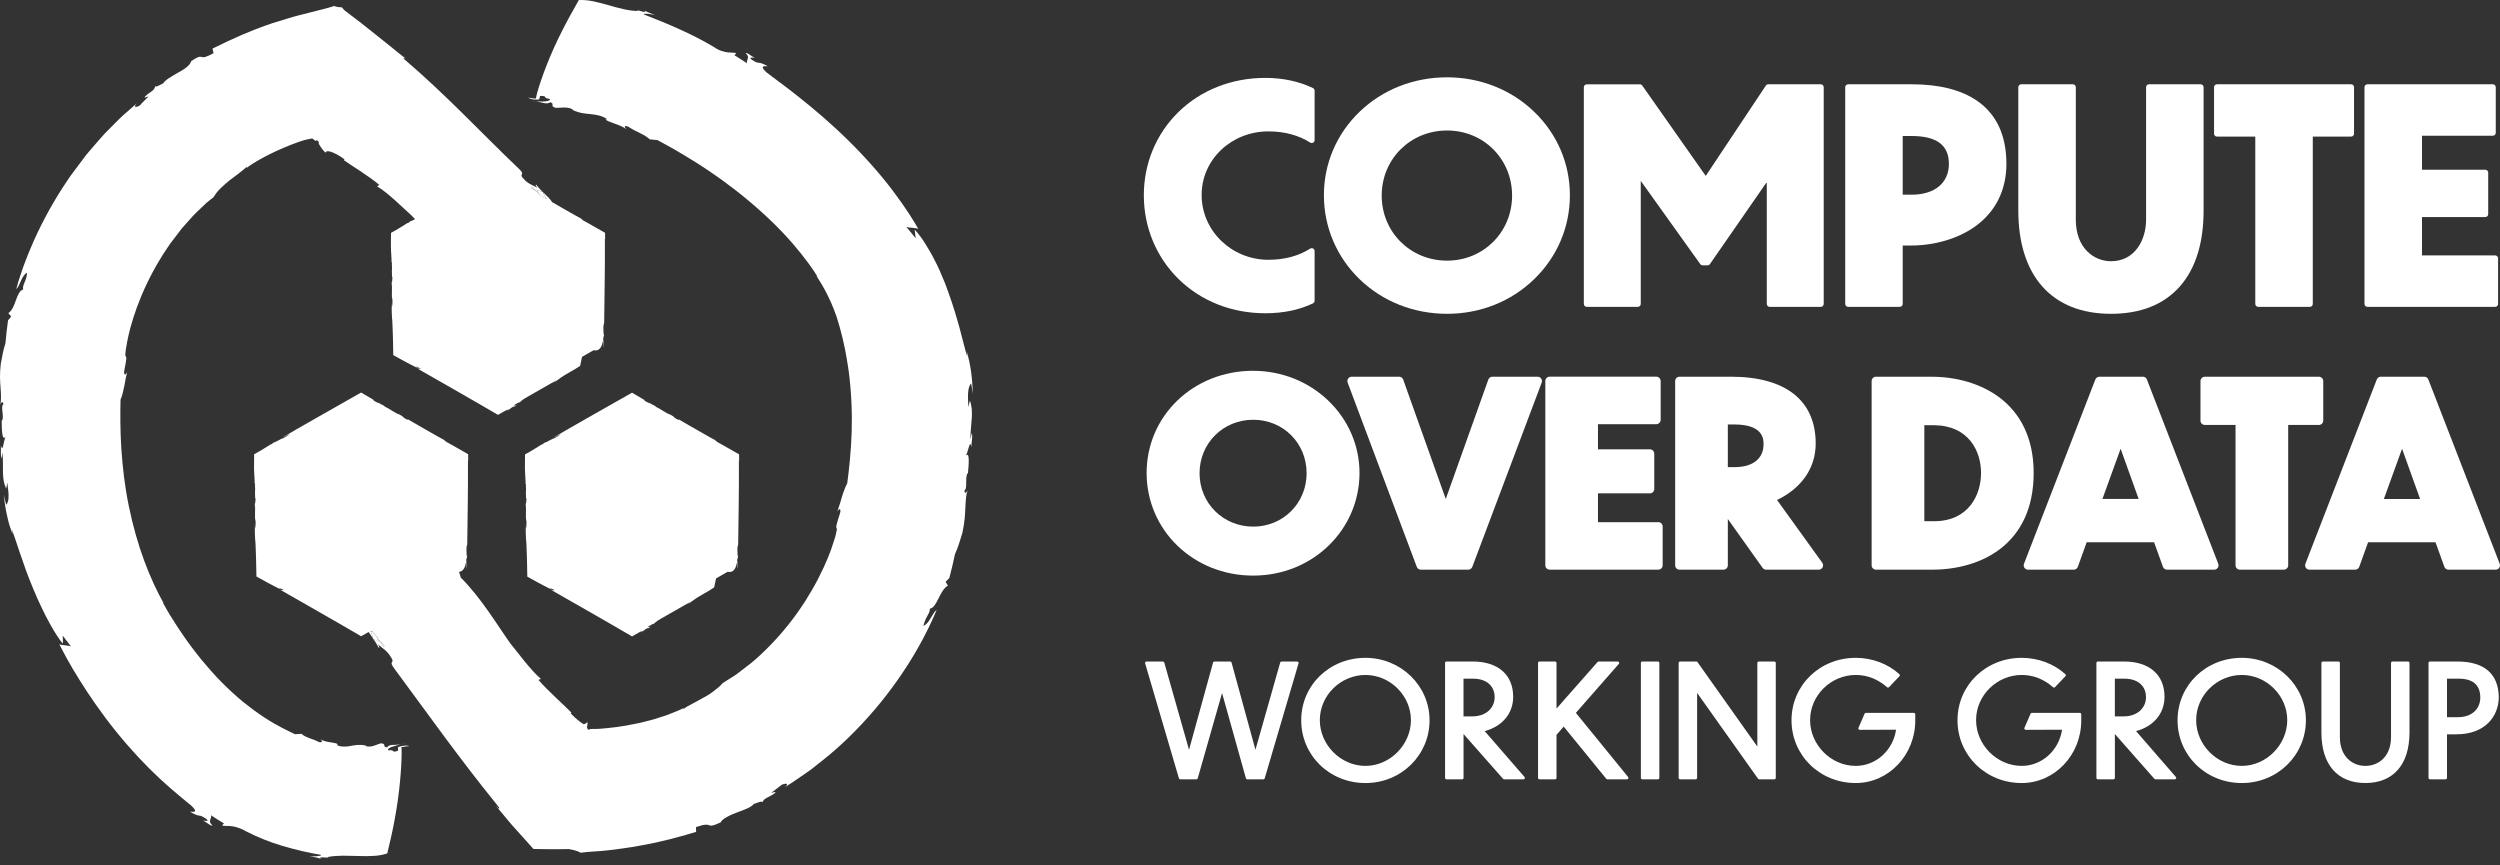 <svg width="208" height="72" viewBox="0 0 208 72" fill="none" xmlns="http://www.w3.org/2000/svg">
<rect x="0" y="0" width="208" height="72" fill="#333333" stroke="none"/>
<path d="M44.914 16.152C44.687 15.949 44.458 15.752 44.232 15.544C44.059 15.677 44.455 15.691 44.898 16.197L45.29 16.494L45.335 16.471C45.335 16.471 45.403 16.513 45.502 16.57C45.354 16.386 45.242 16.191 45.157 15.973L45.145 15.96C44.873 15.89 44.442 15.675 44.914 16.152Z" fill="white"/>
<path d="M31.313 53.009L31.924 53.82C32.121 53.727 31.716 53.612 31.337 52.967L30.946 52.517C30.933 52.527 30.898 52.549 30.852 52.576C30.932 52.756 30.992 52.938 31.034 53.127L31.045 53.145C31.316 53.292 31.727 53.63 31.313 53.009Z" fill="white"/>
<path d="M30.888 52.492C30.876 52.495 30.852 52.506 30.823 52.519C30.829 52.533 30.837 52.548 30.844 52.564L30.871 52.543L30.895 52.522C30.895 52.522 30.903 52.514 30.904 52.509C30.914 52.495 30.914 52.485 30.887 52.492H30.888Z" fill="white"/>
<path d="M31.101 52.4C31.088 52.411 31.073 52.426 31.049 52.444L31.128 52.407C31.127 52.399 31.125 52.389 31.124 52.381C31.116 52.388 31.109 52.394 31.101 52.4Z" fill="white"/>
<path d="M38.85 46.605C38.813 46.82 38.797 47.049 38.802 47.35C38.84 47.178 38.843 46.884 38.85 46.605Z" fill="white"/>
<path d="M61.385 46.605C61.348 46.82 61.332 47.049 61.337 47.35C61.375 47.178 61.378 46.884 61.385 46.605Z" fill="white"/>
<path d="M53.692 33.323C53.452 33.182 53.077 32.963 52.583 32.672C51.66 33.195 50.18 34.035 48.801 34.818C47.591 35.508 46.472 36.15 46.027 36.421C46.181 36.374 46.494 36.165 46.648 36.144C46.385 36.333 46.232 36.371 46.126 36.472C45.976 36.459 45.502 36.808 45.247 36.855L45.191 36.943L45.038 36.997C44.921 37.071 44.825 37.132 44.745 37.181C44.705 37.207 44.668 37.229 44.636 37.25L44.477 37.346C44.274 37.468 44.17 37.532 44.104 37.572C43.971 37.65 43.992 37.634 43.683 37.805C43.683 37.981 43.678 38.3 43.673 38.849C43.675 38.947 43.677 39.04 43.678 39.124C43.681 39.205 43.685 39.278 43.688 39.35L43.71 39.73C43.725 39.957 43.736 40.144 43.723 40.348C43.723 40.287 43.754 40.127 43.766 40.316C43.723 40.348 43.797 40.817 43.754 40.91C43.758 41.094 43.754 41.692 43.813 41.489C43.784 41.59 43.771 42.124 43.745 41.806C43.744 41.985 43.734 42.16 43.749 42.289L43.765 42.059C43.773 42.667 43.728 42.997 43.781 43.394L43.805 43.17C43.808 43.533 43.813 43.837 43.755 43.98L43.737 43.607C43.737 44.209 43.742 44.572 43.774 45.075V44.896C43.792 45.075 43.808 45.465 43.824 45.949C43.832 46.191 43.838 46.455 43.848 46.727C43.856 46.903 43.864 47.526 43.872 47.977C44.187 48.152 44.498 48.323 44.791 48.485C44.967 48.578 45.133 48.666 45.284 48.746C45.585 48.903 45.82 49.023 45.94 49.072L45.727 48.898L46.185 49.119C46.134 49.088 45.9 49.123 45.864 49.087C46.296 49.333 47.562 50.057 48.886 50.812C49.547 51.192 50.223 51.579 50.815 51.92C51.547 52.346 52.176 52.711 52.584 52.948C52.856 52.794 53.026 52.698 53.149 52.628C53.3 52.548 53.393 52.503 53.426 52.493C53.452 52.487 53.454 52.496 53.444 52.511C53.441 52.514 53.439 52.519 53.434 52.524L53.41 52.544L53.354 52.588C53.318 52.615 53.285 52.639 53.284 52.642C53.377 52.586 53.465 52.532 53.484 52.519L53.564 52.464C53.604 52.436 53.623 52.418 53.639 52.404C53.673 52.373 53.699 52.351 53.881 52.247C53.983 52.197 53.878 52.29 53.827 52.327C53.983 52.231 54.139 52.159 54.14 52.133C53.934 52.234 53.99 52.136 53.887 52.154L54.356 51.888L54.353 51.931C54.457 51.872 54.568 51.694 55.037 51.446C55.818 51.012 56.651 50.518 57.434 50.076C57.434 50.102 57.275 50.207 57.118 50.311C57.222 50.252 57.379 50.156 57.483 50.113C57.277 50.188 57.797 49.903 57.642 49.974C58.168 49.57 58.945 49.213 59.417 48.872C59.419 48.832 59.494 48.499 59.576 48.124L60.536 47.571C60.853 47.643 61.183 47.527 61.303 46.844L61.338 46.868L61.333 46.577C61.351 46.227 61.309 46.066 61.345 46.09L61.34 46.567C61.349 46.216 61.369 46.461 61.389 46.594C61.393 46.448 61.397 46.306 61.409 46.189C61.394 46.12 61.394 46.24 61.386 46.295C61.373 46.106 61.34 45.843 61.357 45.614C61.361 45.256 61.415 45.592 61.418 45.172C61.433 44.068 61.447 42.981 61.462 41.892C61.466 41.348 61.471 40.802 61.476 40.253C61.476 39.611 61.476 38.968 61.477 38.316C61.492 38.212 61.492 38.331 61.498 38.455C61.497 38.226 61.493 38.002 61.492 37.801C61.095 37.575 60.715 37.359 60.342 37.146C60.12 37.021 59.901 36.899 59.68 36.776C59.54 36.677 59.511 36.635 59.475 36.597C59.511 36.635 58.775 36.219 58.024 35.79C57.65 35.574 57.27 35.356 56.982 35.191C56.694 35.025 56.497 34.91 56.486 34.901L56.417 34.935C55.844 34.605 56.287 34.775 55.749 34.484C55.496 34.442 54.874 33.967 54.667 33.903C54.675 33.899 54.417 33.747 54.448 33.731C54.344 33.728 54.176 33.587 54.006 33.504C53.94 33.481 54.043 33.542 54.08 33.581L53.695 33.379C53.556 33.281 53.535 33.235 53.697 33.322L53.692 33.323Z" fill="white"/>
<path d="M50.237 28.175C50.2 28.389 50.184 28.618 50.189 28.919C50.228 28.748 50.231 28.453 50.237 28.175Z" fill="white"/>
<path d="M31.036 53.141C31.036 53.141 31.043 53.144 31.044 53.146L31.032 53.127C31.032 53.127 31.036 53.136 31.036 53.141Z" fill="white"/>
<path d="M44.266 8.443C44.371 8.443 44.49 8.443 44.612 8.443C44.496 8.432 44.378 8.427 44.266 8.443Z" fill="white"/>
<path d="M80.501 40.791C80.508 40.775 80.513 40.759 80.514 40.746C80.51 40.761 80.506 40.777 80.501 40.791Z" fill="white"/>
<path d="M76.413 19.06C76.419 19.071 76.427 19.086 76.434 19.097C76.434 19.082 76.426 19.071 76.413 19.06Z" fill="white"/>
<path d="M80.735 36.574C80.761 35.1 81.038 34.287 80.695 33.326C80.652 33.509 80.614 33.693 80.566 33.874C80.529 32.992 80.474 32.26 80.796 31.89C80.85 32.193 80.908 32.495 80.948 32.798C80.876 31.322 80.775 30.427 80.43 29.228L80.478 29.665C80.409 29.476 80.327 29.183 80.234 28.817C80.146 28.45 80.018 28.008 79.896 27.518C79.837 27.273 79.757 27.017 79.682 26.752C79.603 26.488 79.531 26.212 79.443 25.934C79.262 25.378 79.086 24.799 78.87 24.229C78.817 24.086 78.766 23.944 78.713 23.801L78.635 23.588L78.54 23.361C78.414 23.06 78.289 22.762 78.166 22.473C78.041 22.184 77.898 21.922 77.769 21.661C77.634 21.405 77.514 21.149 77.376 20.928C77.244 20.704 77.115 20.492 76.994 20.297C76.874 20.103 76.76 19.922 76.646 19.773C76.424 19.469 76.237 19.239 76.1 19.106L76.185 19.826L75.787 19.335L75.587 19.092L75.379 18.858C75.414 18.922 75.684 18.931 75.937 18.957C76.145 18.978 76.347 19.003 76.408 19.055C76.069 18.446 75.35 17.286 74.349 15.957C73.332 14.6 72.012 13.092 70.606 11.712C69.205 10.327 67.724 9.067 66.472 8.078C66.159 7.833 65.861 7.599 65.584 7.383C65.304 7.173 65.043 6.978 64.809 6.802C64.345 6.443 63.969 6.182 63.743 5.997C63.05 5.342 63.842 5.542 63.877 5.513C63.375 5.228 63.224 5.231 63.109 5.22C62.992 5.212 62.902 5.203 62.497 4.93C62.299 4.745 62.657 4.78 62.805 4.828C62.616 4.726 62.449 4.601 62.318 4.513C62.185 4.428 62.087 4.38 62.041 4.425C62.449 4.785 62.075 4.958 62.148 5.262C61.806 5.028 61.45 4.815 61.101 4.591L61.258 4.436C61.14 4.362 60.916 4.394 60.596 4.362C60.272 4.332 59.857 4.236 59.355 3.888C57.589 2.827 55.509 1.956 53.547 1.191C53.62 1.084 54.065 1.162 54.509 1.252C54.248 1.141 53.827 1.026 53.612 0.848C54.016 1.236 52.727 0.685 53.071 0.911C52.658 0.911 52.242 0.847 51.825 0.747C51.406 0.653 50.979 0.538 50.562 0.411C50.141 0.291 49.719 0.186 49.317 0.101C48.913 0.019 48.516 -0.013 48.158 0.005C48.105 0.117 47.806 0.619 47.404 1.356C47.002 2.089 46.517 3.035 46.083 3.992C45.646 4.963 45.267 5.945 45.006 6.719C44.741 7.487 44.597 8.067 44.588 8.204C44.312 8.183 44.039 8.159 43.955 8.108C43.991 8.175 44.143 8.233 44.32 8.263C44.5 8.297 44.701 8.292 44.857 8.276L44.934 7.985C45.287 7.969 45.324 8.015 45.356 8.075C45.39 8.137 45.414 8.19 45.761 8.238C45.764 8.366 45.599 8.404 45.38 8.432C45.161 8.46 44.868 8.441 44.607 8.436C45.084 8.507 45.535 8.726 45.779 8.502C46.229 8.672 45.686 8.79 46.222 8.974C46.63 8.982 47.215 8.843 47.658 9.11L47.639 9.15C47.775 9.216 47.905 9.266 48.031 9.302C48.158 9.346 48.281 9.379 48.403 9.403C48.645 9.454 48.875 9.466 49.106 9.491C49.565 9.547 50.023 9.586 50.514 9.909L50.372 9.943C50.699 10.207 51.51 10.32 52.127 10.753C51.955 10.621 51.856 10.385 52.274 10.54C52.991 11.02 53.582 11.143 54.059 11.592L54.706 11.659C55.04 11.83 55.487 12.094 56.033 12.39C56.302 12.547 56.593 12.719 56.904 12.901C57.214 13.082 57.536 13.292 57.877 13.498C58.218 13.708 58.561 13.945 58.924 14.179C59.281 14.42 59.643 14.676 60.014 14.936C60.741 15.47 61.494 16.034 62.206 16.636C63.639 17.828 64.968 19.117 65.962 20.276C66.961 21.432 67.667 22.433 68.016 23.017L67.926 22.945C68.501 23.82 69.119 24.96 69.541 26.183L69.585 26.299C69.599 26.335 69.614 26.375 69.626 26.424C69.654 26.516 69.682 26.609 69.71 26.702C69.766 26.889 69.823 27.078 69.879 27.269C69.929 27.462 69.98 27.658 70.03 27.855C70.055 27.952 70.081 28.052 70.107 28.151L70.172 28.453C70.217 28.655 70.262 28.858 70.307 29.062C70.345 29.268 70.382 29.475 70.42 29.683C70.505 30.096 70.552 30.523 70.621 30.944C70.837 32.643 70.912 34.381 70.858 35.982C70.805 37.584 70.644 39.046 70.489 40.218C70.395 40.384 70.315 40.572 70.244 40.769C70.168 40.964 70.099 41.172 70.036 41.38C70.006 41.484 69.975 41.59 69.947 41.694L69.85 42.001C69.786 42.203 69.724 42.397 69.658 42.574C69.863 42.197 69.987 42.379 69.891 42.696C69.713 43.247 69.63 43.535 69.596 43.693C69.558 43.849 69.573 43.876 69.594 43.905C69.614 43.934 69.638 43.965 69.614 44.13C69.586 44.294 69.527 44.599 69.332 45.155C69.146 45.811 68.719 46.892 68.083 48.126C67.768 48.744 67.387 49.391 66.975 50.049C66.761 50.37 66.543 50.7 66.314 51.022C66.076 51.337 65.85 51.667 65.595 51.971C64.609 53.215 63.504 54.328 62.504 55.159C62.246 55.355 62.001 55.544 61.772 55.722C61.657 55.81 61.546 55.895 61.439 55.978C61.334 56.062 61.229 56.14 61.124 56.204C60.708 56.471 60.367 56.688 60.123 56.836C60.027 56.968 59.906 57.069 59.785 57.179C59.662 57.286 59.532 57.39 59.398 57.491C59.264 57.592 59.124 57.691 58.982 57.787C58.838 57.879 58.684 57.959 58.533 58.042C58.383 58.125 58.233 58.208 58.082 58.29C57.931 58.37 57.789 58.464 57.637 58.533C57.339 58.682 57.057 58.841 56.804 59.02L56.881 58.893C56.811 58.935 56.72 58.986 56.608 59.044C56.492 59.095 56.356 59.15 56.204 59.212C56.052 59.273 55.882 59.34 55.698 59.414C55.605 59.449 55.513 59.49 55.412 59.524L55.099 59.623C54.885 59.691 54.659 59.763 54.425 59.838C54.19 59.91 53.939 59.964 53.686 60.032L53.302 60.129C53.172 60.163 53.038 60.184 52.905 60.211C52.637 60.262 52.37 60.323 52.098 60.368C51.825 60.409 51.552 60.451 51.283 60.493C51.012 60.528 50.742 60.553 50.479 60.584C50.348 60.602 50.217 60.611 50.089 60.619L49.896 60.633L49.802 60.64H49.767C49.717 60.645 49.693 60.645 49.66 60.645H49.567C49.445 60.646 49.336 60.648 49.245 60.65C49.198 60.651 49.157 60.653 49.118 60.657L49.064 60.664C49.05 60.661 49.041 60.65 49.03 60.645C49.035 60.672 49.033 60.715 49.048 60.725L49.027 60.734L49.013 60.73C49.003 60.726 48.993 60.723 48.986 60.72C48.968 60.714 48.953 60.704 48.939 60.696C48.912 60.677 48.891 60.656 48.877 60.63C48.848 60.582 48.841 60.525 48.846 60.464C48.854 60.342 48.904 60.203 48.877 60.075C48.808 60.145 48.737 60.197 48.664 60.225C48.645 60.233 48.627 60.238 48.608 60.243L48.579 60.249H48.564L48.558 60.252L48.544 60.245C48.468 60.201 48.388 60.148 48.308 60.091C47.985 59.857 47.644 59.529 47.471 59.335L47.549 59.298C47.011 58.727 45.646 57.55 44.802 56.572L45.001 56.479C44.152 55.778 42.968 54.134 42.468 53.543C41.437 52.103 40.03 49.735 38.338 48.057L38.192 47.575C38.438 47.558 38.664 47.372 38.76 46.833L38.795 46.857L38.791 46.565C38.808 46.216 38.767 46.055 38.802 46.079L38.797 46.556C38.807 46.205 38.826 46.45 38.847 46.583C38.85 46.437 38.855 46.295 38.866 46.178C38.852 46.109 38.852 46.229 38.844 46.284C38.831 46.095 38.797 45.832 38.815 45.603C38.818 45.245 38.872 45.581 38.876 45.161C38.89 44.057 38.904 42.97 38.919 41.881C38.924 41.337 38.928 40.791 38.933 40.242C38.933 39.6 38.933 38.956 38.935 38.305C38.949 38.201 38.949 38.319 38.956 38.444C38.954 38.215 38.951 37.991 38.949 37.789C38.552 37.564 38.173 37.348 37.8 37.135C37.577 37.01 37.358 36.888 37.137 36.765C36.998 36.666 36.969 36.624 36.932 36.586C36.969 36.624 36.232 36.208 35.482 35.779C35.107 35.563 34.728 35.345 34.439 35.18C34.151 35.014 33.954 34.898 33.943 34.89L33.874 34.924C33.301 34.594 33.745 34.764 33.207 34.472C32.954 34.431 32.331 33.955 32.124 33.891C32.132 33.888 31.875 33.736 31.905 33.72C31.801 33.717 31.633 33.576 31.463 33.493C31.398 33.47 31.5 33.531 31.537 33.57L31.153 33.368C31.013 33.27 30.993 33.224 31.154 33.31C30.914 33.169 30.54 32.95 30.045 32.659C29.123 33.182 27.642 34.023 26.263 34.806C25.053 35.495 23.934 36.137 23.489 36.408C23.643 36.361 23.956 36.152 24.11 36.131C23.848 36.32 23.694 36.358 23.588 36.459C23.438 36.446 22.964 36.795 22.709 36.842L22.653 36.93L22.5 36.984L22.207 37.168L22.098 37.237C22.038 37.272 21.986 37.304 21.939 37.333C21.736 37.455 21.632 37.519 21.566 37.559C21.433 37.637 21.454 37.621 21.145 37.793C21.145 37.969 21.14 38.287 21.136 38.836C21.137 38.934 21.139 39.027 21.14 39.112C21.144 39.192 21.147 39.265 21.15 39.337C21.158 39.478 21.166 39.602 21.172 39.717C21.187 39.944 21.198 40.132 21.185 40.335C21.185 40.274 21.216 40.114 21.229 40.303C21.185 40.335 21.259 40.804 21.216 40.897C21.221 41.081 21.216 41.679 21.275 41.476C21.246 41.577 21.233 42.112 21.208 41.793C21.206 41.972 21.197 42.147 21.211 42.277L21.227 42.046C21.235 42.654 21.19 42.984 21.243 43.381L21.267 43.157C21.27 43.52 21.275 43.825 21.217 43.967L21.2 43.594C21.2 44.196 21.204 44.559 21.236 45.062V44.883C21.254 45.062 21.27 45.453 21.286 45.936C21.294 46.178 21.3 46.442 21.31 46.714C21.318 46.89 21.326 47.513 21.334 47.964C21.649 48.139 21.96 48.31 22.253 48.472C22.429 48.565 22.596 48.653 22.746 48.733C23.047 48.89 23.282 49.01 23.402 49.059L23.19 48.885L23.648 49.106C23.596 49.075 23.363 49.111 23.326 49.074C23.758 49.32 25.024 50.044 26.348 50.8C27.009 51.179 27.685 51.566 28.277 51.907C29.009 52.333 29.638 52.698 30.046 52.935C30.319 52.781 30.488 52.685 30.612 52.615C30.632 52.604 30.65 52.594 30.669 52.584C30.783 52.761 30.909 52.94 31.033 53.116C30.991 52.925 30.93 52.745 30.85 52.565C30.896 52.536 30.932 52.514 30.945 52.506L31.335 52.956C31.715 53.601 32.121 53.716 31.923 53.809L31.311 52.998C31.726 53.619 31.314 53.282 31.044 53.134C31.221 53.39 31.39 53.643 31.492 53.876C31.647 53.94 31.494 53.737 31.458 53.617C31.766 53.884 32.27 54.197 32.496 54.64C32.955 55.25 32.257 54.893 32.792 55.604C34.183 57.496 35.552 59.359 36.926 61.227C37.616 62.157 38.314 63.086 39.025 64.011C39.383 64.472 39.742 64.933 40.102 65.398C40.574 65.988 41.048 66.582 41.523 67.179C41.591 67.405 41.437 67.208 41.24 67.022C41.695 67.557 42.129 68.081 42.551 68.593C42.985 69.076 43.411 69.55 43.831 70.018C43.934 70.135 44.04 70.251 44.144 70.367L44.3 70.541L44.378 70.628C44.383 70.637 44.392 70.637 44.404 70.637H44.493C44.81 70.642 45.126 70.647 45.441 70.65C46.067 70.655 46.69 70.66 47.319 70.642C47.993 70.745 48.169 70.889 48.371 70.962C48.319 70.941 48.505 70.916 48.867 70.884C49.046 70.871 49.272 70.853 49.533 70.834C49.664 70.826 49.804 70.817 49.951 70.807C50.1 70.796 50.257 70.783 50.41 70.765C50.642 70.738 50.895 70.708 51.163 70.677C51.395 70.653 51.64 70.615 51.893 70.576C52.147 70.538 52.41 70.499 52.679 70.46C52.946 70.415 53.218 70.362 53.49 70.312C53.763 70.259 54.038 70.218 54.305 70.155C54.573 70.094 54.837 70.035 55.095 69.976C55.609 69.867 56.086 69.73 56.497 69.619C57.325 69.406 57.879 69.206 57.919 69.211L57.903 68.812C58.303 68.678 58.54 68.627 58.695 68.615C58.85 68.603 58.921 68.627 58.988 68.655C59.123 68.708 59.239 68.758 59.957 68.423C60.048 68.239 60.248 68.097 60.498 67.962C60.744 67.823 61.044 67.701 61.345 67.586C61.646 67.471 61.95 67.365 62.2 67.251C62.444 67.128 62.637 67.007 62.723 66.878C62.733 66.923 63.418 66.571 63.458 66.742C63.49 66.557 63.655 66.448 63.861 66.345C64.065 66.238 64.303 66.129 64.49 65.969C64.596 65.806 64.335 65.963 64.178 65.956L65.059 65.281C65.475 65.13 65.664 65.215 65.281 65.495C65.603 65.321 66.043 65.017 66.594 64.639C66.868 64.448 67.172 64.243 67.491 64.014C67.798 63.771 68.126 63.51 68.471 63.236C69.86 62.146 71.376 60.677 72.739 59.081C74.104 57.488 75.297 55.762 76.177 54.248C77.067 52.737 77.644 51.44 77.932 50.739C77.562 50.998 77.312 51.914 76.827 52.069C76.925 51.672 77.058 51.416 77.175 51.208C77.29 51.001 77.38 50.843 77.361 50.641C77.967 50.577 78.171 49.098 78.867 48.723L78.673 48.405C78.776 48.302 78.883 48.201 78.982 48.097C79.201 47.244 79.315 46.769 79.37 46.485C79.429 46.203 79.448 46.119 79.475 46.048C79.526 45.907 79.627 45.834 80.066 44.348C80.162 43.91 80.22 43.524 80.258 43.178C80.297 42.832 80.303 42.522 80.317 42.24C80.348 41.694 80.357 41.244 80.501 40.785C80.444 40.943 80.242 41.196 80.245 40.775C80.377 40.757 80.391 40.45 80.388 40.123C80.388 39.797 80.388 39.454 80.534 39.36C80.57 38.912 80.74 37.468 80.34 37.924C80.548 37.7 80.705 36.408 80.804 37.191C80.846 36.754 80.93 36.333 80.86 36.013C80.819 36.198 80.782 36.386 80.734 36.57L80.735 36.574ZM30.904 52.509C30.904 52.509 30.9 52.517 30.895 52.522L30.871 52.543L30.844 52.564C30.837 52.549 30.829 52.535 30.823 52.519C30.853 52.504 30.877 52.495 30.889 52.492C30.914 52.485 30.916 52.495 30.906 52.509H30.904ZM31.047 52.444C31.071 52.426 31.087 52.412 31.1 52.4C31.106 52.394 31.114 52.388 31.122 52.381C31.124 52.389 31.125 52.399 31.127 52.407L31.047 52.444Z" fill="white"/>
<path d="M45.153 15.964C45.153 15.964 45.147 15.962 45.145 15.96L45.158 15.974C45.158 15.974 45.155 15.967 45.153 15.962V15.964Z" fill="white"/>
<path d="M33.314 61.943C33.432 61.924 33.551 61.9 33.66 61.853C33.556 61.881 33.435 61.911 33.314 61.943Z" fill="white"/>
<path d="M0.026 33.674C0.022 33.688 0.019 33.704 0.018 33.716C0.021 33.701 0.022 33.687 0.026 33.674Z" fill="white"/>
<path d="M4.933 53.597C4.926 53.586 4.92 53.572 4.915 53.561C4.912 53.574 4.921 53.586 4.933 53.597Z" fill="white"/>
<path d="M33.115 62.162L33.118 62.463C32.792 62.571 32.744 62.534 32.699 62.486C32.677 62.462 32.654 62.434 32.597 62.423C32.539 62.412 32.448 62.412 32.286 62.434C32.22 62.204 32.8 62.065 33.314 61.943C32.838 62.001 32.356 61.905 32.204 62.185C31.758 62.137 32.214 61.882 31.687 61.842C31.51 61.892 31.306 61.983 31.09 62.052C30.874 62.122 30.651 62.14 30.44 62.078L30.447 62.034C29.942 61.914 29.566 61.996 29.19 62.058C29.095 62.076 29.001 62.093 28.907 62.106C28.812 62.114 28.718 62.119 28.62 62.117C28.425 62.114 28.221 62.089 28.008 61.983L28.117 61.919C27.828 61.728 27.171 61.813 26.656 61.508C26.8 61.597 26.897 61.805 26.552 61.745C26.476 61.705 26.401 61.672 26.331 61.641C26.26 61.605 26.191 61.576 26.124 61.549C25.99 61.496 25.861 61.455 25.738 61.415C25.497 61.317 25.274 61.234 25.082 61.053L24.55 61.088C24.011 60.834 23.065 60.395 21.962 59.673C21.411 59.313 20.823 58.879 20.223 58.396C19.628 57.903 19.024 57.349 18.438 56.76C17.854 56.167 17.293 55.53 16.767 54.896C16.512 54.569 16.251 54.259 16.016 53.936C15.896 53.776 15.779 53.619 15.664 53.465C15.552 53.306 15.443 53.151 15.335 52.998C14.906 52.388 14.533 51.806 14.223 51.302C14.184 51.24 14.146 51.179 14.107 51.118L14.01 50.948C13.946 50.838 13.885 50.734 13.827 50.635C13.712 50.436 13.61 50.263 13.533 50.11L13.614 50.188C13.102 49.283 12.529 48.083 12.012 46.693C11.498 45.304 11.046 43.725 10.718 42.107C10.382 40.49 10.193 38.832 10.094 37.304C9.996 35.776 10.004 34.375 10.028 33.251C10.104 33.085 10.163 32.899 10.209 32.705C10.26 32.511 10.307 32.31 10.345 32.106C10.416 31.698 10.491 31.288 10.581 30.941C10.419 31.317 10.276 31.157 10.337 30.85C10.549 29.772 10.528 29.731 10.476 29.678C10.428 29.627 10.363 29.569 10.574 28.471C10.688 27.839 10.947 26.769 11.4 25.538C11.85 24.307 12.498 22.924 13.273 21.643C13.371 21.483 13.469 21.325 13.565 21.165C13.661 21.006 13.77 20.856 13.87 20.702C13.973 20.55 14.075 20.398 14.176 20.249C14.287 20.107 14.396 19.964 14.503 19.823C14.717 19.543 14.927 19.268 15.13 19.002C15.353 18.754 15.566 18.514 15.771 18.283C16.165 17.811 16.587 17.449 16.922 17.121C17.007 17.041 17.087 16.964 17.164 16.89C17.242 16.82 17.324 16.759 17.396 16.7C17.543 16.583 17.671 16.482 17.778 16.397C18.071 15.86 18.584 15.442 19.081 15.017C19.61 14.63 20.129 14.239 20.564 13.85L20.511 13.982C20.889 13.66 22.117 12.922 23.607 12.293C23.976 12.126 24.369 11.99 24.757 11.841C24.853 11.803 24.952 11.773 25.051 11.741L25.199 11.693L25.235 11.68L25.253 11.673H25.258L25.279 11.668C25.33 11.651 25.384 11.64 25.437 11.627C25.543 11.601 25.644 11.582 25.738 11.563L25.876 11.537L25.94 11.526C25.959 11.526 25.985 11.507 25.998 11.529C26.132 11.643 26.236 11.716 26.307 11.745L26.289 11.667C26.475 11.683 26.523 11.774 26.521 11.883V11.928C26.526 11.945 26.513 11.949 26.539 11.989C26.576 12.053 26.614 12.118 26.66 12.19C26.752 12.334 26.873 12.499 27.069 12.706C27.211 12.314 28.292 12.967 28.668 13.264L28.598 13.316C29.179 13.745 30.624 14.595 31.553 15.379L31.373 15.504C32.272 16.018 33.616 17.387 34.18 17.87C34.292 17.984 34.409 18.107 34.531 18.233C34.375 18.318 34.212 18.402 34.097 18.422L34.041 18.511L33.887 18.565C33.77 18.639 33.674 18.699 33.594 18.749C33.554 18.775 33.517 18.797 33.485 18.818C33.426 18.853 33.373 18.885 33.327 18.914C33.123 19.035 33.019 19.1 32.954 19.14C32.821 19.218 32.842 19.202 32.533 19.373C32.533 19.549 32.528 19.868 32.523 20.417C32.525 20.515 32.526 20.608 32.528 20.692C32.531 20.773 32.534 20.846 32.537 20.918L32.56 21.297C32.574 21.525 32.585 21.712 32.573 21.916C32.573 21.855 32.603 21.695 32.616 21.884C32.573 21.916 32.646 22.384 32.603 22.477C32.608 22.662 32.603 23.26 32.662 23.057C32.633 23.158 32.621 23.692 32.595 23.374C32.593 23.553 32.584 23.728 32.598 23.857L32.614 23.627C32.622 24.235 32.577 24.565 32.63 24.962L32.654 24.738C32.657 25.101 32.662 25.405 32.605 25.548L32.587 25.175C32.587 25.777 32.592 26.14 32.624 26.643V26.463C32.642 26.643 32.657 27.033 32.673 27.517C32.681 27.759 32.688 28.023 32.697 28.295C32.706 28.471 32.714 29.094 32.721 29.545C33.037 29.72 33.347 29.891 33.641 30.053C33.817 30.145 33.983 30.233 34.133 30.314C34.434 30.47 34.67 30.59 34.79 30.64L34.577 30.466L35.035 30.686C34.984 30.656 34.75 30.691 34.713 30.654C35.145 30.901 36.412 31.625 37.736 32.38C38.397 32.76 39.072 33.147 39.665 33.488C40.396 33.914 41.026 34.279 41.434 34.516C41.706 34.362 41.876 34.266 41.999 34.196C42.149 34.115 42.242 34.071 42.276 34.061C42.301 34.055 42.303 34.064 42.294 34.079C42.29 34.082 42.289 34.087 42.284 34.092L42.26 34.112L42.204 34.156C42.167 34.183 42.135 34.207 42.133 34.21C42.226 34.154 42.314 34.099 42.334 34.087L42.414 34.032C42.454 34.004 42.473 33.986 42.489 33.971C42.522 33.941 42.548 33.919 42.731 33.815C42.833 33.765 42.727 33.858 42.676 33.895C42.833 33.799 42.988 33.727 42.99 33.701C42.783 33.802 42.839 33.704 42.737 33.722L43.206 33.456L43.203 33.499C43.307 33.44 43.417 33.262 43.886 33.014C44.668 32.58 45.5 32.086 46.283 31.644C46.283 31.669 46.124 31.775 45.968 31.879C46.072 31.82 46.229 31.724 46.333 31.681C46.126 31.756 46.647 31.471 46.491 31.541C47.018 31.138 47.794 30.781 48.267 30.44C48.268 30.4 48.343 30.067 48.425 29.692L49.386 29.139C49.703 29.21 50.032 29.095 50.153 28.412L50.188 28.436L50.183 28.144C50.2 27.795 50.159 27.634 50.194 27.658L50.189 28.135C50.199 27.784 50.218 28.029 50.239 28.162C50.242 28.016 50.247 27.874 50.258 27.757C50.244 27.688 50.244 27.808 50.236 27.863C50.223 27.674 50.189 27.411 50.207 27.182C50.21 26.824 50.265 27.16 50.268 26.74C50.282 25.636 50.297 24.55 50.311 23.46C50.316 22.916 50.321 22.37 50.325 21.821C50.325 21.181 50.325 20.535 50.327 19.884C50.341 19.78 50.341 19.898 50.348 20.023C50.346 19.794 50.343 19.57 50.341 19.369C49.944 19.143 49.565 18.927 49.192 18.714C48.969 18.589 48.75 18.467 48.529 18.344C48.39 18.245 48.361 18.203 48.324 18.165C48.361 18.203 47.625 17.787 46.874 17.358C46.542 17.167 46.213 16.977 45.94 16.82C45.761 16.533 45.451 16.256 45.159 15.97C45.244 16.188 45.356 16.383 45.503 16.567C45.404 16.509 45.342 16.473 45.337 16.468L45.292 16.49L44.9 16.194C44.456 15.688 44.061 15.674 44.234 15.541C44.46 15.749 44.688 15.946 44.916 16.149C44.442 15.672 44.874 15.887 45.146 15.957C44.946 15.762 44.756 15.57 44.628 15.378C44.474 15.354 44.644 15.509 44.695 15.61C44.371 15.437 43.859 15.254 43.587 14.894C43.078 14.424 43.779 14.606 43.187 14.055C40.086 11.111 37.161 7.927 33.588 4.887C33.564 4.751 33.658 4.836 33.788 4.895C33.647 4.786 33.508 4.681 33.37 4.575C33.303 4.522 33.234 4.468 33.167 4.415L33.067 4.335L32.901 4.197C32.427 3.804 31.934 3.421 31.465 3.042C30.522 2.283 29.592 1.551 28.652 0.852C28.566 0.76 28.49 0.677 28.437 0.61C28.04 0.603 27.907 0.533 27.762 0.49C27.85 0.515 27.078 0.72 25.889 1.015C25.293 1.173 24.589 1.324 23.833 1.57C23.455 1.687 23.063 1.799 22.664 1.927C22.466 1.991 22.266 2.063 22.064 2.137C21.917 2.191 21.77 2.246 21.622 2.3C21.374 2.388 21.131 2.488 20.891 2.587C20.651 2.685 20.413 2.782 20.183 2.877C19.727 3.074 19.304 3.272 18.936 3.435C18.207 3.783 17.716 4.037 17.679 4.04L17.767 4.426C17.59 4.514 17.45 4.586 17.338 4.639C17.224 4.69 17.136 4.722 17.066 4.74C16.924 4.775 16.851 4.758 16.783 4.74C16.646 4.706 16.525 4.67 15.907 5.086C15.803 5.475 15.283 5.792 14.748 6.083C14.223 6.386 13.696 6.685 13.574 6.949C13.557 6.906 12.963 7.322 12.9 7.168C12.908 7.541 12.362 7.695 12.055 8.046C11.98 8.214 12.206 8.036 12.358 8.025L11.989 8.396L11.805 8.582L11.631 8.777C11.269 8.982 11.077 8.925 11.383 8.596C11.122 8.819 10.739 9.152 10.268 9.57C10.148 9.672 10.03 9.787 9.91 9.909C9.788 10.031 9.662 10.157 9.53 10.289C9.269 10.553 8.989 10.834 8.696 11.132C8.413 11.438 8.133 11.773 7.835 12.114C7.544 12.459 7.22 12.803 6.943 13.193C6.657 13.575 6.365 13.966 6.069 14.361L5.848 14.659C5.776 14.76 5.711 14.864 5.64 14.966C5.502 15.173 5.366 15.381 5.229 15.587C4.145 17.255 3.235 19.023 2.589 20.552C2.417 20.931 2.285 21.302 2.147 21.646C2.081 21.819 2.014 21.986 1.955 22.148C1.899 22.311 1.846 22.466 1.793 22.617C1.692 22.916 1.601 23.188 1.526 23.43C1.457 23.673 1.399 23.883 1.354 24.057C1.518 23.915 1.622 23.62 1.753 23.339C1.887 23.057 2.035 22.785 2.256 22.687C2.224 23.075 2.116 23.329 2.028 23.535C1.945 23.744 1.881 23.904 1.931 24.091C1.643 24.15 1.482 24.536 1.33 24.959C1.181 25.383 1.023 25.839 0.693 26.052L0.93 26.334L0.669 26.656C0.548 27.48 0.516 27.941 0.488 28.212C0.463 28.482 0.453 28.564 0.435 28.633C0.399 28.77 0.32 28.85 0.061 30.29C0.013 30.71 0 31.079 0 31.407C0.005 31.737 0.03 32.026 0.05 32.292C0.082 32.808 0.118 33.23 0.026 33.674C0.066 33.52 0.237 33.262 0.28 33.658C0.149 33.687 0.176 33.976 0.205 34.282C0.24 34.588 0.277 34.908 0.142 35.009C0.149 35.431 0.126 36.797 0.477 36.334C0.391 36.45 0.323 36.811 0.271 37.055C0.219 37.298 0.166 37.423 0.078 37.061C0.08 37.472 0.042 37.874 0.13 38.166L0.211 37.634C0.309 39.014 0.109 39.794 0.517 40.661L0.608 40.139C0.701 40.959 0.826 41.635 0.519 42.006L0.303 41.172C0.395 41.857 0.469 42.405 0.591 42.919C0.648 43.175 0.708 43.424 0.78 43.676C0.858 43.927 0.945 44.183 1.045 44.455L0.977 44.052C1.276 44.739 1.891 46.93 2.774 49.01C2.885 49.269 2.995 49.529 3.106 49.785C3.216 50.039 3.34 50.287 3.453 50.531C3.677 51.019 3.919 51.472 4.142 51.879C4.358 52.287 4.582 52.639 4.768 52.925C4.953 53.212 5.113 53.428 5.24 53.551C5.227 53.331 5.224 53.106 5.221 52.884C5.443 53.196 5.69 53.497 5.925 53.8C5.874 53.692 5.059 53.702 4.932 53.596C5.077 53.87 5.28 54.278 5.557 54.778C5.704 55.035 5.867 55.32 6.042 55.628C6.218 55.93 6.41 56.233 6.612 56.564C7.427 57.87 8.48 59.412 9.668 60.874C10.85 62.34 12.154 63.728 13.321 64.807C13.618 65.074 13.898 65.326 14.159 65.561C14.428 65.79 14.676 66.001 14.9 66.192C15.359 66.565 15.716 66.862 15.944 67.053C16.64 67.728 15.836 67.506 15.798 67.532C16.826 68.129 16.373 67.594 17.202 68.161C17.407 68.351 17.04 68.31 16.888 68.258C17.084 68.366 17.255 68.494 17.391 68.585C17.529 68.673 17.631 68.721 17.677 68.676C17.461 68.494 17.453 68.358 17.487 68.23C17.519 68.103 17.593 67.985 17.554 67.831C17.727 67.951 17.908 68.065 18.089 68.175L18.632 68.51L18.478 68.667C18.598 68.743 18.833 68.7 19.162 68.727C19.326 68.74 19.515 68.769 19.728 68.838C19.945 68.902 20.188 69 20.458 69.16C21.4 69.643 22.432 70.066 23.505 70.379C24.574 70.697 25.668 70.953 26.731 71.129C26.68 71.249 26.217 71.255 25.753 71.244C26.039 71.306 26.484 71.342 26.736 71.478C26.492 71.324 26.724 71.324 26.966 71.34C27.209 71.348 27.464 71.372 27.267 71.302C27.677 71.217 28.1 71.206 28.534 71.193C28.75 71.189 28.967 71.196 29.187 71.206C29.404 71.207 29.624 71.212 29.841 71.22C30.277 71.241 30.704 71.233 31.109 71.209C31.514 71.191 31.891 71.113 32.222 71.002C32.241 70.881 32.393 70.316 32.571 69.502C32.749 68.691 32.947 67.65 33.094 66.614C33.242 65.564 33.338 64.52 33.381 63.707C33.426 62.897 33.423 62.298 33.397 62.164C33.676 62.114 33.954 62.066 34.049 62.093C33.946 61.978 33.392 62.039 33.12 62.164L33.115 62.162Z" fill="white"/>
<g clip-path="url(#clip0_61_1080)">
<path d="M109.24 7.327C108.068 6.767 106.732 6.481 105.268 6.481C102.474 6.481 99.903 7.497 98.031 9.336C96.185 11.151 95.167 13.607 95.167 16.247C95.167 18.886 96.185 21.366 98.031 23.191C99.903 25.043 102.474 26.063 105.268 26.063C106.766 26.063 108.102 25.788 109.238 25.241C109.322 25.2 109.375 25.116 109.375 25.024V20.89C109.375 20.801 109.327 20.721 109.25 20.677C109.213 20.658 109.175 20.648 109.134 20.648C109.088 20.648 109.042 20.661 109.003 20.687C108.058 21.294 106.858 21.615 105.533 21.615C102.469 21.615 99.976 19.198 99.976 16.225C99.976 13.252 102.469 10.931 105.533 10.931C106.858 10.931 108.058 11.253 109.003 11.86C109.042 11.886 109.088 11.898 109.134 11.898C109.172 11.898 109.213 11.889 109.25 11.869C109.327 11.826 109.375 11.746 109.375 11.657V7.545C109.375 7.453 109.322 7.366 109.238 7.327H109.24Z" fill="white"/>
<path d="M120.394 6.433C117.62 6.433 115.032 7.451 113.113 9.302C111.202 11.144 110.149 13.61 110.149 16.247C110.149 18.884 111.202 21.374 113.113 23.225C115.034 25.084 117.62 26.109 120.394 26.109C123.168 26.109 125.724 25.084 127.645 23.225C129.561 21.371 130.615 18.891 130.615 16.247C130.615 13.602 129.559 11.147 127.645 9.302C125.724 7.451 123.151 6.433 120.394 6.433ZM120.394 21.686C117.344 21.686 114.957 19.307 114.957 16.271C114.957 13.235 117.344 10.857 120.394 10.857C123.443 10.857 125.806 13.235 125.806 16.271C125.806 19.307 123.429 21.686 120.394 21.686Z" fill="white"/>
<path d="M151.492 7.013H147.118C147.039 7.013 146.961 7.054 146.918 7.122L141.918 14.635L136.636 7.117C136.59 7.052 136.518 7.016 136.438 7.016H132.016C131.883 7.016 131.775 7.124 131.775 7.257V25.287C131.775 25.42 131.883 25.529 132.016 25.529H136.269C136.402 25.529 136.511 25.42 136.511 25.287V15.048L141.462 21.973C141.508 22.036 141.58 22.075 141.657 22.075H142.068C142.148 22.075 142.22 22.036 142.266 21.971L146.997 15.145V25.29C146.997 25.422 147.104 25.531 147.239 25.531H151.492C151.625 25.531 151.733 25.422 151.733 25.29V7.255C151.733 7.122 151.625 7.013 151.492 7.013Z" fill="white"/>
<path d="M164.468 8.369C163.148 7.47 161.326 7.013 159.055 7.013H153.763C153.63 7.013 153.522 7.122 153.522 7.255V25.287C153.522 25.42 153.63 25.529 153.763 25.529H158.064C158.197 25.529 158.306 25.42 158.306 25.287V20.428H158.982C160.964 20.428 162.904 19.856 164.308 18.857C166.024 17.637 166.932 15.831 166.932 13.636C166.932 11.255 166.103 9.484 164.468 8.369ZM159.055 16.198H158.306V11.316H159.055C161.135 11.316 162.148 12.075 162.148 13.636C162.148 15.198 160.99 16.198 159.055 16.198Z" fill="white"/>
<path d="M183.097 7.013H178.796C178.663 7.013 178.555 7.122 178.555 7.255V18.277C178.555 19.943 177.639 21.734 175.631 21.734C174.222 21.734 172.707 20.651 172.707 18.277V7.255C172.707 7.122 172.598 7.013 172.466 7.013H168.164C168.032 7.013 167.923 7.122 167.923 7.255V17.504C167.923 22.974 170.733 26.109 175.631 26.109C178.091 26.109 180.014 25.348 181.348 23.849C182.67 22.362 183.339 20.228 183.339 17.504V7.255C183.339 7.122 183.23 7.013 183.097 7.013Z" fill="white"/>
<path d="M195.614 7.013H184.45C184.318 7.013 184.209 7.122 184.209 7.255V11.122C184.209 11.255 184.318 11.364 184.45 11.364H187.64V25.287C187.64 25.42 187.749 25.529 187.882 25.529H192.183C192.316 25.529 192.424 25.42 192.424 25.287V11.364H195.614C195.747 11.364 195.856 11.255 195.856 11.122V7.255C195.856 7.122 195.747 7.013 195.614 7.013Z" fill="white"/>
<path d="M207.599 21.25H201.51V18.06H206.777C206.91 18.06 207.019 17.951 207.019 17.818V14.361C207.019 14.229 206.91 14.12 206.777 14.12H201.51V11.292H207.406C207.539 11.292 207.647 11.183 207.647 11.05V7.255C207.647 7.122 207.539 7.013 207.406 7.013H196.967C196.834 7.013 196.725 7.122 196.725 7.255V25.287C196.725 25.42 196.834 25.529 196.967 25.529H207.599C207.732 25.529 207.841 25.42 207.841 25.287V21.492C207.841 21.359 207.732 21.25 207.599 21.25Z" fill="white"/>
<path d="M104.267 30.849C99.294 30.849 95.399 34.584 95.399 39.35C95.399 44.117 99.294 47.89 104.265 47.89C109.235 47.89 113.111 44.059 113.111 39.35C113.111 34.642 109.143 30.851 104.265 30.851L104.267 30.849ZM104.267 43.815C101.764 43.815 99.802 41.862 99.802 39.37C99.802 36.877 101.764 34.924 104.267 34.924C106.771 34.924 108.711 36.877 108.711 39.37C108.711 41.862 106.758 43.815 104.267 43.815Z" fill="white"/>
<path d="M127.928 31.342H124.168C124.016 31.342 123.878 31.439 123.827 31.584L120.287 41.516L116.747 31.584C116.697 31.439 116.559 31.342 116.407 31.342H112.463C112.345 31.342 112.234 31.4 112.166 31.499C112.098 31.598 112.084 31.722 112.125 31.833L117.876 47.163C117.929 47.303 118.064 47.397 118.214 47.397H122.158C122.307 47.397 122.443 47.303 122.496 47.163L128.269 31.833C128.31 31.722 128.295 31.596 128.227 31.499C128.16 31.4 128.049 31.342 127.93 31.342H127.928Z" fill="white"/>
<path d="M137.97 43.445H132.951V41.047H137.272C137.472 41.047 137.634 40.885 137.634 40.684V37.745C137.634 37.545 137.472 37.383 137.272 37.383H132.951V35.292H137.806C138.006 35.292 138.168 35.13 138.168 34.929V31.702C138.168 31.502 138.006 31.34 137.806 31.34H128.933C128.732 31.34 128.571 31.502 128.571 31.702V47.032C128.571 47.233 128.732 47.395 128.933 47.395H137.97C138.171 47.395 138.333 47.233 138.333 47.032V43.805C138.333 43.605 138.171 43.443 137.97 43.443V43.445Z" fill="white"/>
<path d="M147.85 41.596C149.902 40.614 151.066 38.925 151.066 36.904C151.066 33.317 148.561 31.342 144.008 31.342H139.736C139.536 31.342 139.374 31.504 139.374 31.705V47.035C139.374 47.235 139.536 47.397 139.736 47.397H143.392C143.593 47.397 143.755 47.235 143.755 47.035V43.179L146.649 47.245C146.717 47.342 146.828 47.397 146.944 47.397H151.32C151.456 47.397 151.581 47.32 151.642 47.199C151.704 47.078 151.692 46.933 151.613 46.822L147.848 41.596H147.85ZM146.727 36.967C146.727 38.156 145.833 38.864 144.337 38.864H143.755V35.316H144.296C146.727 35.316 146.727 36.558 146.727 36.967Z" fill="white"/>
<path d="M160.705 31.342H156.083C155.882 31.342 155.72 31.504 155.72 31.705V47.035C155.72 47.235 155.882 47.397 156.083 47.397H160.746C164.835 47.397 169.201 45.282 169.201 39.35C169.201 33.419 164.624 31.345 160.705 31.345V31.342ZM160.911 43.363H160.104V35.376H160.908C163.796 35.403 164.823 37.533 164.823 39.35C164.823 41.168 163.798 43.365 160.913 43.365L160.911 43.363Z" fill="white"/>
<path d="M178.625 31.574C178.572 31.434 178.436 31.342 178.286 31.342H174.672C174.522 31.342 174.389 31.434 174.333 31.574L168.396 46.904C168.353 47.015 168.367 47.141 168.435 47.24C168.503 47.339 168.614 47.397 168.735 47.397H172.536C172.688 47.397 172.826 47.3 172.876 47.158L173.611 45.118H179.222L179.956 47.158C180.007 47.3 180.145 47.397 180.297 47.397H184.221C184.342 47.397 184.453 47.339 184.521 47.24C184.588 47.141 184.603 47.015 184.559 46.904L178.622 31.574H178.625ZM177.936 41.514H174.921L176.436 37.334L177.936 41.514Z" fill="white"/>
<path d="M193.294 34.994V31.707C193.294 31.506 193.132 31.345 192.932 31.345H183.443C183.242 31.345 183.08 31.506 183.08 31.707V34.994C183.08 35.195 183.242 35.357 183.443 35.357H185.997V47.034C185.997 47.235 186.159 47.397 186.359 47.397H190.015C190.216 47.397 190.378 47.235 190.378 47.034V35.357H192.932C193.132 35.357 193.294 35.195 193.294 34.994Z" fill="white"/>
<path d="M207.976 46.904L202.039 31.574C201.986 31.434 201.85 31.342 201.701 31.342H198.086C197.936 31.342 197.803 31.434 197.748 31.574L191.811 46.904C191.767 47.015 191.782 47.141 191.849 47.24C191.917 47.339 192.028 47.397 192.149 47.397H195.95C196.102 47.397 196.24 47.3 196.29 47.158L197.025 45.118H202.636L203.37 47.158C203.421 47.3 203.559 47.397 203.711 47.397H207.635C207.756 47.397 207.867 47.339 207.935 47.24C208.002 47.141 208.017 47.015 207.973 46.904H207.976ZM201.35 41.516H198.337L199.852 37.337L201.353 41.516H201.35Z" fill="white"/>
</g>
<g clip-path="url(#clip1_61_1080)">
<path d="M107.929 55.039H106.624C106.573 55.039 106.527 55.074 106.513 55.123L104.453 62.379L102.465 55.126C102.451 55.074 102.405 55.039 102.353 55.039H101.037C100.986 55.039 100.94 55.074 100.926 55.126L98.927 62.381L96.867 55.123C96.853 55.074 96.806 55.039 96.755 55.039H95.386C95.348 55.039 95.314 55.056 95.293 55.086C95.269 55.116 95.265 55.154 95.274 55.189L98.087 64.757C98.101 64.806 98.148 64.841 98.199 64.841H99.54C99.591 64.841 99.638 64.806 99.652 64.757L101.675 57.661L103.66 64.755C103.674 64.806 103.72 64.839 103.772 64.839H105.113C105.164 64.839 105.211 64.804 105.225 64.755L108.04 55.189C108.049 55.154 108.045 55.116 108.022 55.086C108.001 55.056 107.966 55.039 107.929 55.039Z" fill="white"/>
<path d="M113.606 54.732C110.609 54.732 108.261 57.015 108.261 59.928C108.261 62.84 110.609 65.149 113.606 65.149C116.603 65.149 118.939 62.808 118.939 59.928C118.939 57.047 116.547 54.732 113.606 54.732ZM113.606 63.722C111.549 63.722 109.81 61.977 109.81 59.914C109.81 57.85 111.549 56.157 113.606 56.157C115.664 56.157 117.389 57.878 117.389 59.914C117.389 61.95 115.657 63.722 113.606 63.722Z" fill="white"/>
<path d="M123.524 60.828C124.991 60.438 125.896 59.359 125.896 57.976C125.896 56.136 124.633 55.037 122.52 55.037H120.346C120.281 55.037 120.23 55.088 120.23 55.154V64.722C120.23 64.788 120.281 64.839 120.346 64.839H121.65C121.715 64.839 121.767 64.788 121.767 64.722V61.07L125.054 64.799C125.075 64.825 125.107 64.839 125.14 64.839H126.751C126.798 64.839 126.837 64.813 126.858 64.771C126.877 64.73 126.87 64.68 126.839 64.645L123.526 60.828H123.524ZM121.764 59.603V56.464H122.529C123.875 56.464 124.356 57.253 124.356 57.99C124.356 58.941 123.594 59.603 122.504 59.603H121.764Z" fill="white"/>
<path d="M131.11 59.314L134.688 55.233C134.719 55.198 134.726 55.149 134.707 55.107C134.688 55.065 134.647 55.039 134.6 55.039H133.003C132.97 55.039 132.938 55.053 132.917 55.079L129.501 58.953V55.156C129.501 55.091 129.45 55.039 129.385 55.039H128.081C128.016 55.039 127.965 55.091 127.965 55.156V64.722C127.965 64.788 128.016 64.839 128.081 64.839H129.385C129.45 64.839 129.501 64.788 129.501 64.722V61.136L130.099 60.452L133.642 64.797C133.663 64.825 133.698 64.839 133.733 64.839H135.37C135.414 64.839 135.456 64.813 135.474 64.771C135.493 64.732 135.488 64.683 135.46 64.648L131.113 59.312L131.11 59.314Z" fill="white"/>
<path d="M137.941 55.039H136.637C136.573 55.039 136.521 55.092 136.521 55.156V64.722C136.521 64.787 136.573 64.839 136.637 64.839H137.941C138.005 64.839 138.057 64.787 138.057 64.722V55.156C138.057 55.092 138.005 55.039 137.941 55.039Z" fill="white"/>
<path d="M147.631 55.039H146.327C146.262 55.039 146.211 55.091 146.211 55.156V62.113L141.231 55.088C141.21 55.058 141.173 55.039 141.135 55.039H139.78C139.715 55.039 139.664 55.091 139.664 55.156V64.722C139.664 64.788 139.715 64.839 139.78 64.839H141.084C141.149 64.839 141.2 64.788 141.2 64.722V57.649L146.269 64.79C146.29 64.82 146.327 64.839 146.364 64.839H147.629C147.694 64.839 147.745 64.788 147.745 64.722V55.156C147.745 55.091 147.694 55.039 147.629 55.039H147.631Z" fill="white"/>
<path d="M159.23 59.31H155.241C155.194 59.31 155.152 59.337 155.134 59.38L154.622 60.56C154.606 60.595 154.611 60.636 154.632 60.669C154.652 60.702 154.69 60.723 154.729 60.723L157.754 60.711C157.496 62.437 156.073 63.722 154.397 63.722C152.339 63.722 150.6 61.977 150.6 59.914C150.6 57.85 152.339 56.157 154.397 56.157C155.359 56.157 156.238 56.502 157.005 57.178C157.052 57.22 157.124 57.218 157.166 57.171L158.035 56.261C158.056 56.238 158.068 56.208 158.068 56.178C158.068 56.147 158.054 56.117 158.031 56.096C157.084 55.228 155.759 54.732 154.399 54.732C151.402 54.732 149.054 57.015 149.054 59.928C149.054 62.84 151.402 65.149 154.399 65.149C157.129 65.149 159.349 62.819 159.349 59.953V59.428C159.349 59.363 159.298 59.312 159.233 59.312L159.23 59.31Z" fill="white"/>
<path d="M173.04 59.31H169.051C169.004 59.31 168.962 59.337 168.944 59.38L168.432 60.56C168.416 60.595 168.421 60.636 168.442 60.669C168.463 60.702 168.504 60.711 168.539 60.723L171.564 60.711C171.304 62.437 169.883 63.722 168.207 63.722C166.149 63.722 164.41 61.977 164.41 59.914C164.41 57.85 166.149 56.157 168.207 56.157C169.169 56.157 170.048 56.502 170.815 57.178C170.862 57.22 170.934 57.218 170.976 57.171L171.845 56.261C171.866 56.238 171.878 56.208 171.878 56.178C171.878 56.147 171.864 56.117 171.841 56.096C170.894 55.228 169.569 54.732 168.209 54.732C165.212 54.732 162.864 57.015 162.864 59.928C162.864 62.84 165.212 65.149 168.209 65.149C170.939 65.149 173.159 62.819 173.159 59.953V59.428C173.159 59.363 173.108 59.312 173.043 59.312L173.04 59.31Z" fill="white"/>
<path d="M177.716 60.828C179.183 60.438 180.087 59.359 180.087 57.976C180.087 56.136 178.825 55.037 176.711 55.037H174.538C174.472 55.037 174.421 55.088 174.421 55.154V64.722C174.421 64.788 174.472 64.839 174.538 64.839H175.842C175.907 64.839 175.958 64.788 175.958 64.722V61.07L179.245 64.799C179.269 64.825 179.299 64.839 179.334 64.839H180.945C180.991 64.839 181.031 64.813 181.052 64.771C181.071 64.73 181.064 64.68 181.033 64.645L177.72 60.828H177.716ZM175.956 59.603V56.464H176.721C178.067 56.464 178.548 57.253 178.548 57.99C178.548 58.941 177.785 59.603 176.695 59.603H175.956Z" fill="white"/>
<path d="M186.518 54.732C183.521 54.732 181.173 57.015 181.173 59.928C181.173 62.84 183.521 65.149 186.518 65.149C189.515 65.149 191.851 62.808 191.851 59.928C191.851 57.047 189.459 54.732 186.518 54.732ZM186.518 63.722C184.46 63.722 182.721 61.977 182.721 59.914C182.721 57.85 184.46 56.157 186.518 56.157C188.575 56.157 190.3 57.878 190.3 59.914C190.3 61.95 188.568 63.722 186.518 63.722Z" fill="white"/>
<path d="M200.353 55.039H199.049C198.984 55.039 198.933 55.091 198.933 55.156V61.325C198.933 62.98 197.861 63.722 196.799 63.722C195.736 63.722 194.678 62.971 194.678 61.325V55.156C194.678 55.091 194.627 55.039 194.562 55.039H193.258C193.193 55.039 193.142 55.091 193.142 55.156V60.94C193.142 63.615 194.474 65.147 196.799 65.147C199.124 65.147 200.47 63.612 200.47 60.94V55.156C200.47 55.091 200.419 55.039 200.353 55.039Z" fill="white"/>
<path d="M204.457 55.039H202.169C202.104 55.039 202.053 55.091 202.053 55.156V64.722C202.053 64.788 202.104 64.839 202.169 64.839H203.474C203.539 64.839 203.59 64.788 203.59 64.722V61.094H204.38C206.796 61.094 207.886 59.554 207.898 58.027C207.886 56.073 206.696 55.039 204.457 55.039ZM204.534 59.669H203.59V56.464H204.534C205.75 56.464 206.347 56.977 206.361 58.027C206.361 59.009 205.626 59.666 204.534 59.666V59.669Z" fill="white"/>
</g>
<defs>
<clipPath id="clip0_61_1080">
<rect width="112.833" height="41.457" fill="white" transform="translate(95.167 6.433)"/>
</clipPath>
<clipPath id="clip1_61_1080">
<rect width="112.628" height="10.415" fill="white" transform="translate(95.269 54.732)"/>
</clipPath>
</defs>
</svg>
